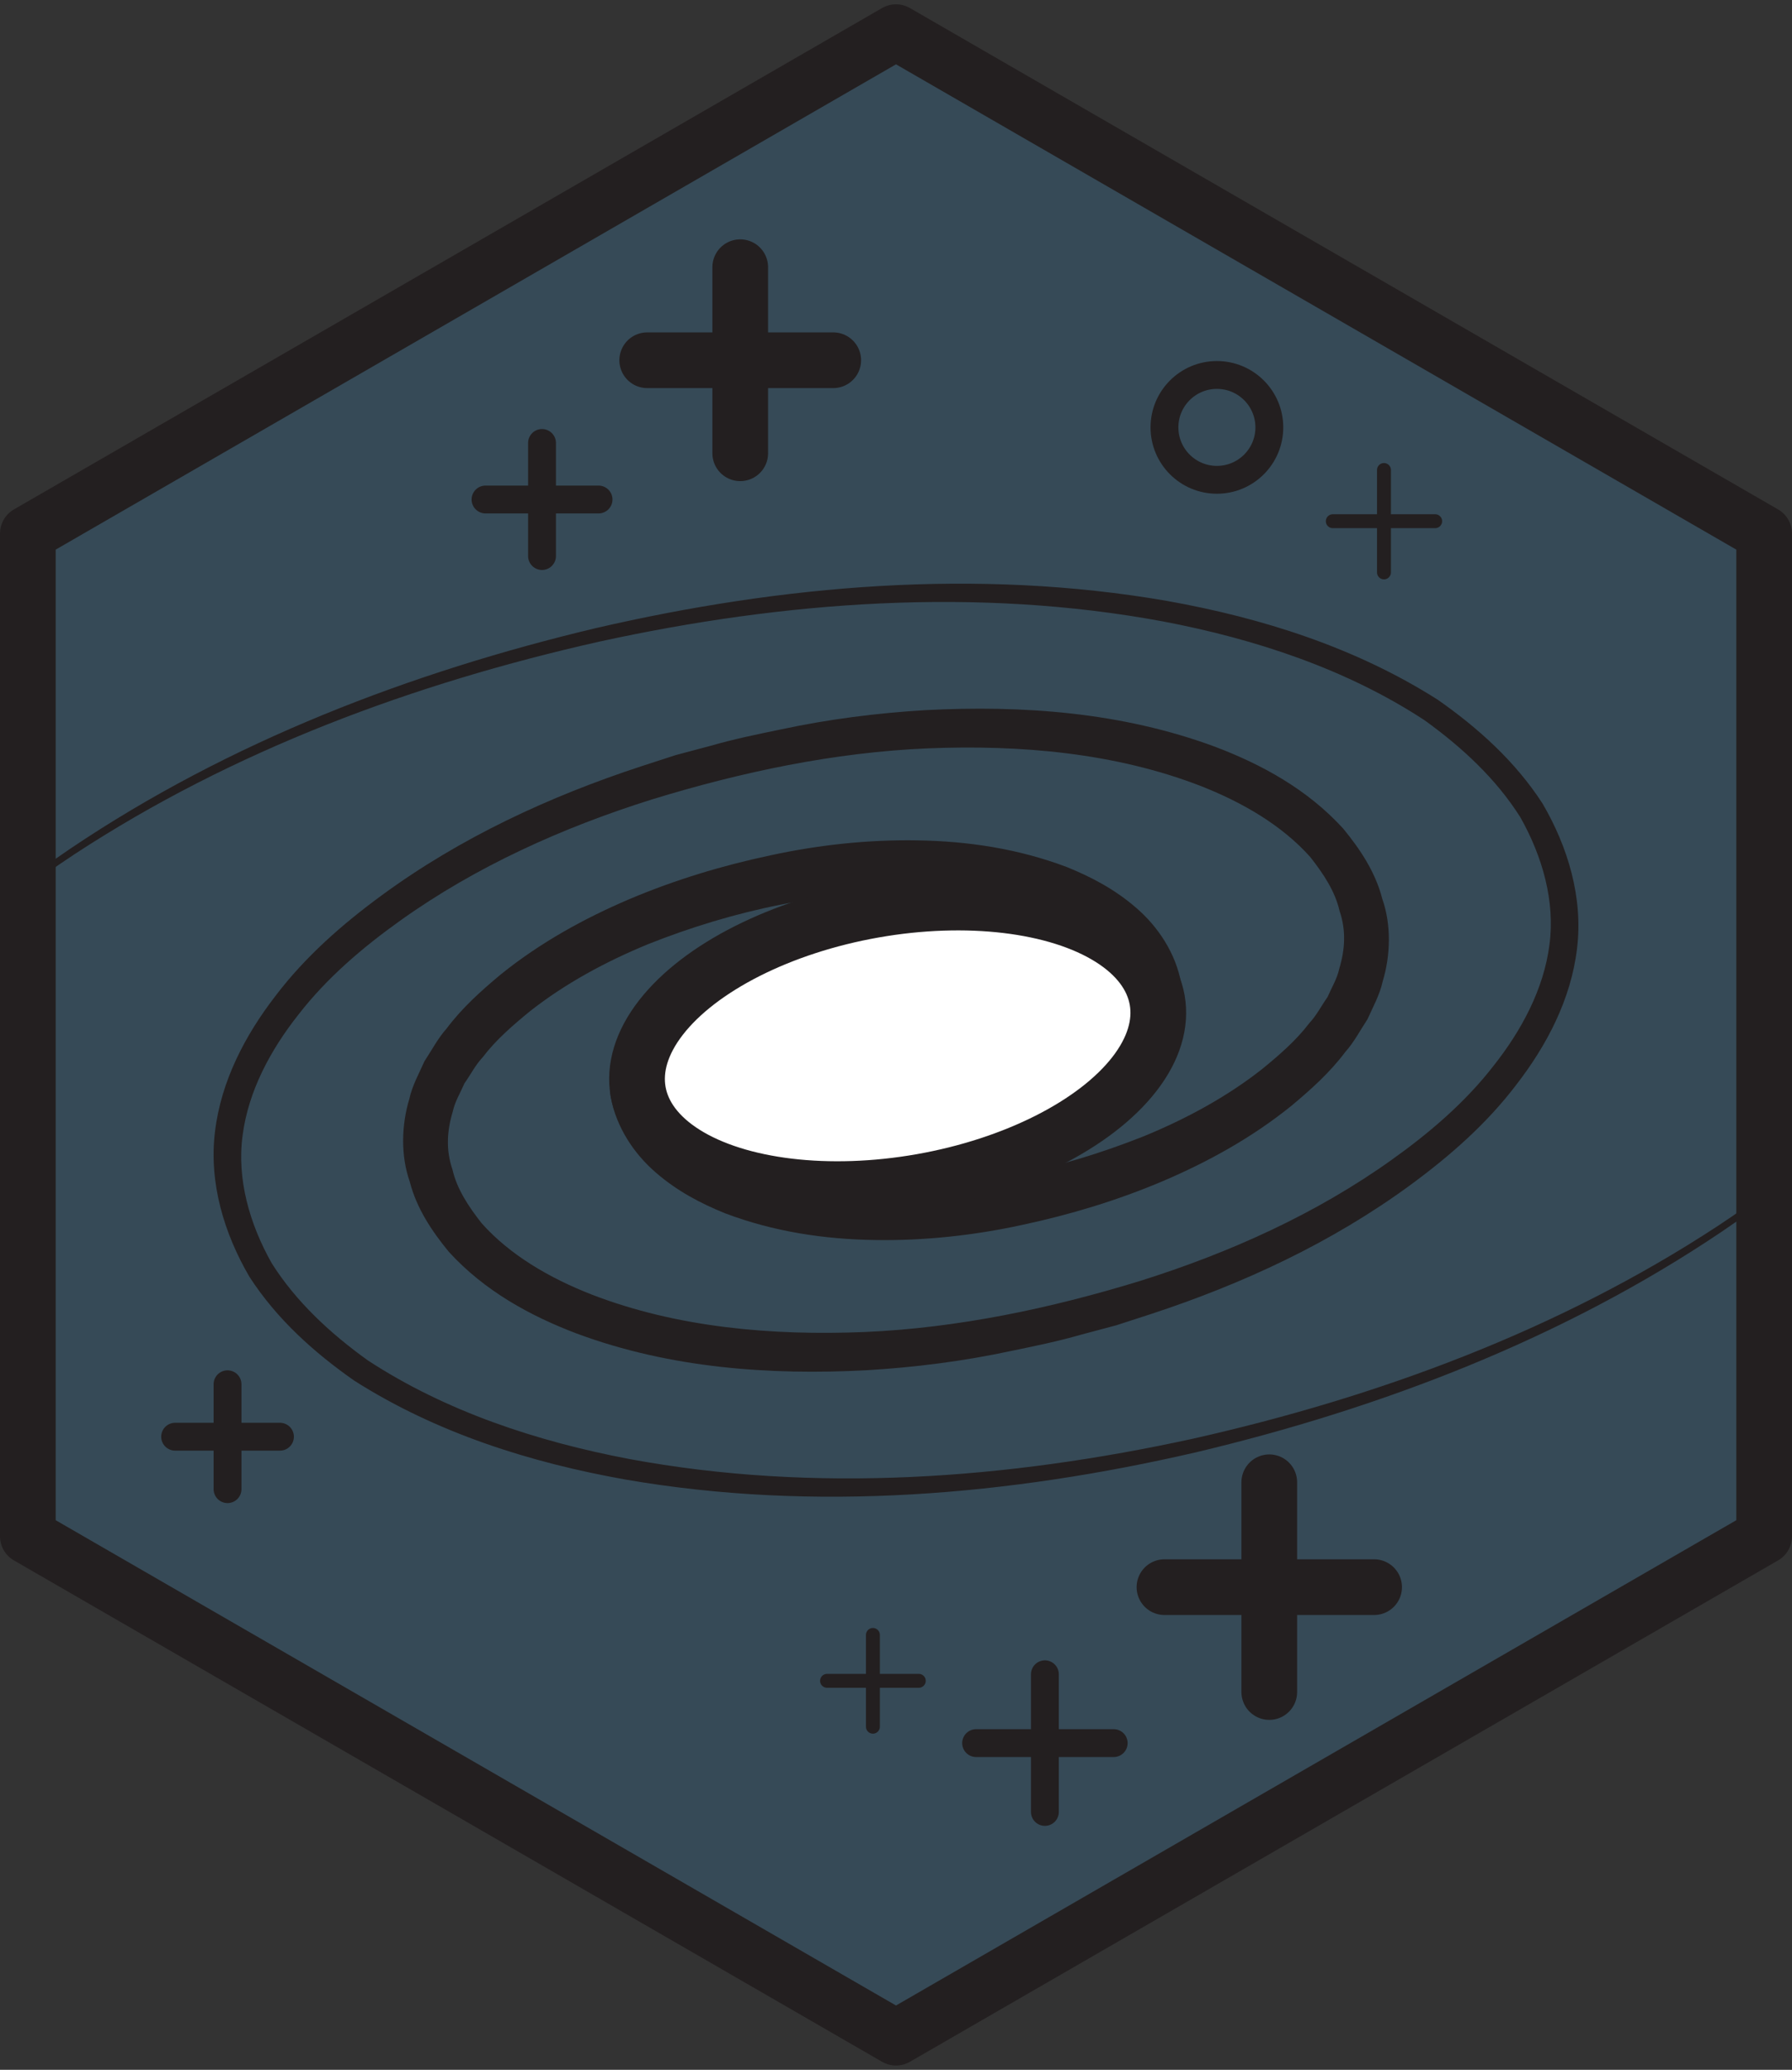 <svg xmlns="http://www.w3.org/2000/svg" xmlns:svg="http://www.w3.org/2000/svg" fill-rule="evenodd" stroke-linecap="round" stroke-linejoin="round" stroke-miterlimit="10" clip-rule="evenodd" viewBox="0 0 64.354 74.309" xml:space="preserve"><rect x="0" y="0" width="64.354" height="74.309" fill="#333333" stroke="none"/><g transform="translate(-3.823 -3.345)"><clipPath id="a"><path d="M4.823 22.5v36L36 76.5l31.177-18v-36L36 4.5Z" clip-rule="nonzero"/></clipPath><g clip-path="url(#a)"><path fill="#3f7faa" fill-rule="nonzero" d="M67.177 58.5v-36l-31.177-18-31.177 18v36l31.177 18z" opacity=".3"/><path fill="#231f20" fill-rule="nonzero" d="M75.781 30.919c.285 1.685.175 3.442-.338 5.079-.503 1.64-1.32 3.174-2.313 4.571-2.009 2.791-4.645 5.076-7.479 6.997-5.703 3.84-12.219 6.336-18.887 7.921-6.674 1.541-13.665 2.156-20.491.974-3.393-.605-6.764-1.662-9.733-3.552-1.439-1.008-2.777-2.206-3.758-3.723-.903-1.543-1.463-3.367-1.239-5.206.217-1.828 1.091-3.478 2.169-4.875 1.076-1.419 2.414-2.587 3.823-3.619 2.827-2.072 6.02-3.549 9.316-4.63l1.239-.402 1.258-.335c.835-.241 1.685-.415 2.535-.59 1.697-.364 3.434-.585 5.175-.689 3.476-.18 7.042.069 10.406 1.317 1.665.632 3.307 1.524 4.593 2.933.602.732 1.16 1.559 1.405 2.522.328.924.3 2.034.016 2.966-.109.493-.348.913-.545 1.357-.26.394-.485.827-.794 1.172-.564.753-1.25 1.362-1.946 1.944-1.413 1.139-2.988 2.007-4.618 2.702-1.634.692-3.332 1.205-5.057 1.571-1.725.375-3.512.571-5.302.539-1.791-.028-3.603-.296-5.355-.959-.87-.352-1.73-.802-2.495-1.47-.76-.655-1.418-1.613-1.612-2.725l-.006-.037c-.095-.545.269-1.063.813-1.158.545-.094 1.063.27 1.158.814.001.01.003.024.005.033.167 1.196 1.44 2.173 2.853 2.743 1.444.568 3.061.843 4.687.885 3.25.088 6.579-.635 9.634-1.85 1.521-.625 2.98-1.413 4.244-2.408.619-.506 1.23-1.034 1.698-1.651.27-.289.435-.627.657-.939.146-.338.347-.664.42-1.014.209-.692.252-1.38.012-2.077-.161-.71-.584-1.339-1.047-1.93-1.016-1.143-2.443-1.972-3.954-2.562-3.056-1.182-6.467-1.482-9.799-1.345-3.345.142-6.678.846-9.894 1.833-3.209 1.008-6.318 2.405-9.041 4.352-1.357.967-2.637 2.062-3.646 3.363-1.016 1.281-1.807 2.762-2.012 4.341-.215 1.569.25 3.187 1.045 4.595.872 1.381 2.098 2.515 3.446 3.485 2.796 1.829 6.064 2.91 9.38 3.541 6.68 1.241 13.602.727 20.246-.724 6.638-1.492 13.145-3.894 18.859-7.64 2.84-1.876 5.487-4.114 7.517-6.863 1.003-1.377 1.834-2.89 2.355-4.517.529-1.622.661-3.371.397-5.06"/><path fill="#231f20" fill-rule="nonzero" d="M-3.781 50.46c-.285-1.685-.175-3.442.338-5.079.503-1.64 1.32-3.174 2.313-4.571 2.009-2.791 4.645-5.076 7.479-6.997 5.703-3.84 12.219-6.336 18.887-7.921 6.674-1.541 13.665-2.156 20.491-.974 3.393.605 6.764 1.662 9.733 3.552 1.439 1.007 2.777 2.206 3.758 3.723.903 1.543 1.463 3.367 1.239 5.206-.217 1.828-1.091 3.478-2.169 4.875-1.076 1.419-2.414 2.587-3.822 3.619-2.828 2.072-6.021 3.549-9.317 4.63l-1.239.402-1.258.335c-.835.241-1.685.415-2.535.59-1.697.364-3.434.585-5.175.689-3.476.18-7.042-.069-10.406-1.317-1.665-.632-3.307-1.524-4.593-2.933-.602-.732-1.16-1.559-1.405-2.522-.328-.924-.3-2.034-.016-2.966.109-.493.348-.913.545-1.357.26-.394.485-.827.794-1.172.564-.753 1.25-1.363 1.946-1.944 1.413-1.139 2.988-2.007 4.618-2.702 1.634-.692 3.332-1.205 5.057-1.571 1.725-.375 3.512-.571 5.302-.539 1.791.028 3.603.296 5.355.959.87.352 1.73.802 2.495 1.47.76.655 1.418 1.613 1.612 2.725l.006.037c.095.545-.269 1.063-.813 1.158-.545.094-1.063-.27-1.158-.814-.001-.01-.003-.024-.005-.033-.167-1.196-1.44-2.173-2.853-2.743-1.444-.568-3.061-.843-4.687-.885-3.25-.088-6.579.635-9.634 1.85-1.521.625-2.98 1.413-4.244 2.408-.619.506-1.23 1.034-1.698 1.651-.27.288-.435.627-.657.939-.146.338-.347.664-.42 1.013-.209.693-.252 1.381-.012 2.078.161.71.584 1.339 1.047 1.93 1.016 1.143 2.443 1.972 3.954 2.562 3.056 1.182 6.467 1.482 9.799 1.345 3.345-.143 6.678-.846 9.894-1.833 3.209-1.008 6.318-2.405 9.041-4.352 1.357-.967 2.637-2.062 3.646-3.363 1.016-1.281 1.807-2.762 2.013-4.341.214-1.569-.251-3.187-1.046-4.595-.872-1.381-2.098-2.515-3.446-3.485-2.796-1.829-6.064-2.91-9.38-3.541-6.68-1.241-13.602-.727-20.246.724-6.638 1.492-13.145 3.894-18.859 7.64-2.84 1.876-5.487 4.114-7.517 6.863-1.003 1.377-1.834 2.89-2.355 4.517-.529 1.622-.661 3.371-.397 5.06"/><path fill="#fff" fill-rule="nonzero" d="M45.38 39.248c.476 2.691-3.313 5.61-8.461 6.518-5.147.907-9.705-.54-10.18-3.231-.475-2.691 3.314-5.61 8.461-6.518 5.148-.907 9.705.539 10.18 3.231"/><ellipse cx="-9.32" cy="-1.643" fill="none" stroke="#231f20" stroke-width="2" rx="4.95" ry="9.464" transform="scale(-1 1) rotate(-80 2.656 35.558)"/></g></g><path fill="none" stroke="#231f20" stroke-linecap="butt" stroke-linejoin="miter" stroke-width="2" d="M63.354 55.155v-36l-31.177-18-31.177 18v36l31.177 18z"/><path fill="none" stroke="#231f20" stroke-linecap="butt" stroke-linejoin="miter" d="M17.436 17.933h4.059m-2.03 2.03v-4.06"/><path fill="none" stroke="#231f20" stroke-linecap="butt" stroke-linejoin="miter" stroke-width=".5" d="M29.701 60.344h3.294m-1.647 1.647v-3.294"/><path fill="none" stroke="#231f20" stroke-linecap="butt" stroke-linejoin="miter" d="M35.054 62.58h4.941m-2.471 2.471v-4.942"/><path fill="none" stroke="#231f20" stroke-linecap="butt" stroke-linejoin="miter" stroke-width=".5" d="M47.863 18.712h3.676m-1.838 1.838v-3.676"/><path fill="none" stroke="#231f20" stroke-linecap="butt" stroke-linejoin="miter" stroke-width="2" d="M23.243 12.933h6.68m-3.34 3.34v-6.68"/><path fill="none" stroke="#231f20" stroke-linecap="butt" stroke-linejoin="miter" d="M6.289 51.58h3.765m-1.883 1.883v-3.766"/><path fill="none" stroke="#231f20" stroke-linecap="butt" stroke-linejoin="miter" stroke-width="2" d="M41.818 56.981h7.529m-3.765 3.765v-7.53"/><ellipse cx="-1.882" fill="none" stroke="#231f20" stroke-linecap="butt" stroke-linejoin="miter" rx="1.882" ry="1.883" transform="matrix(0 -1 -1 0 43.701 13.462)"/></svg>